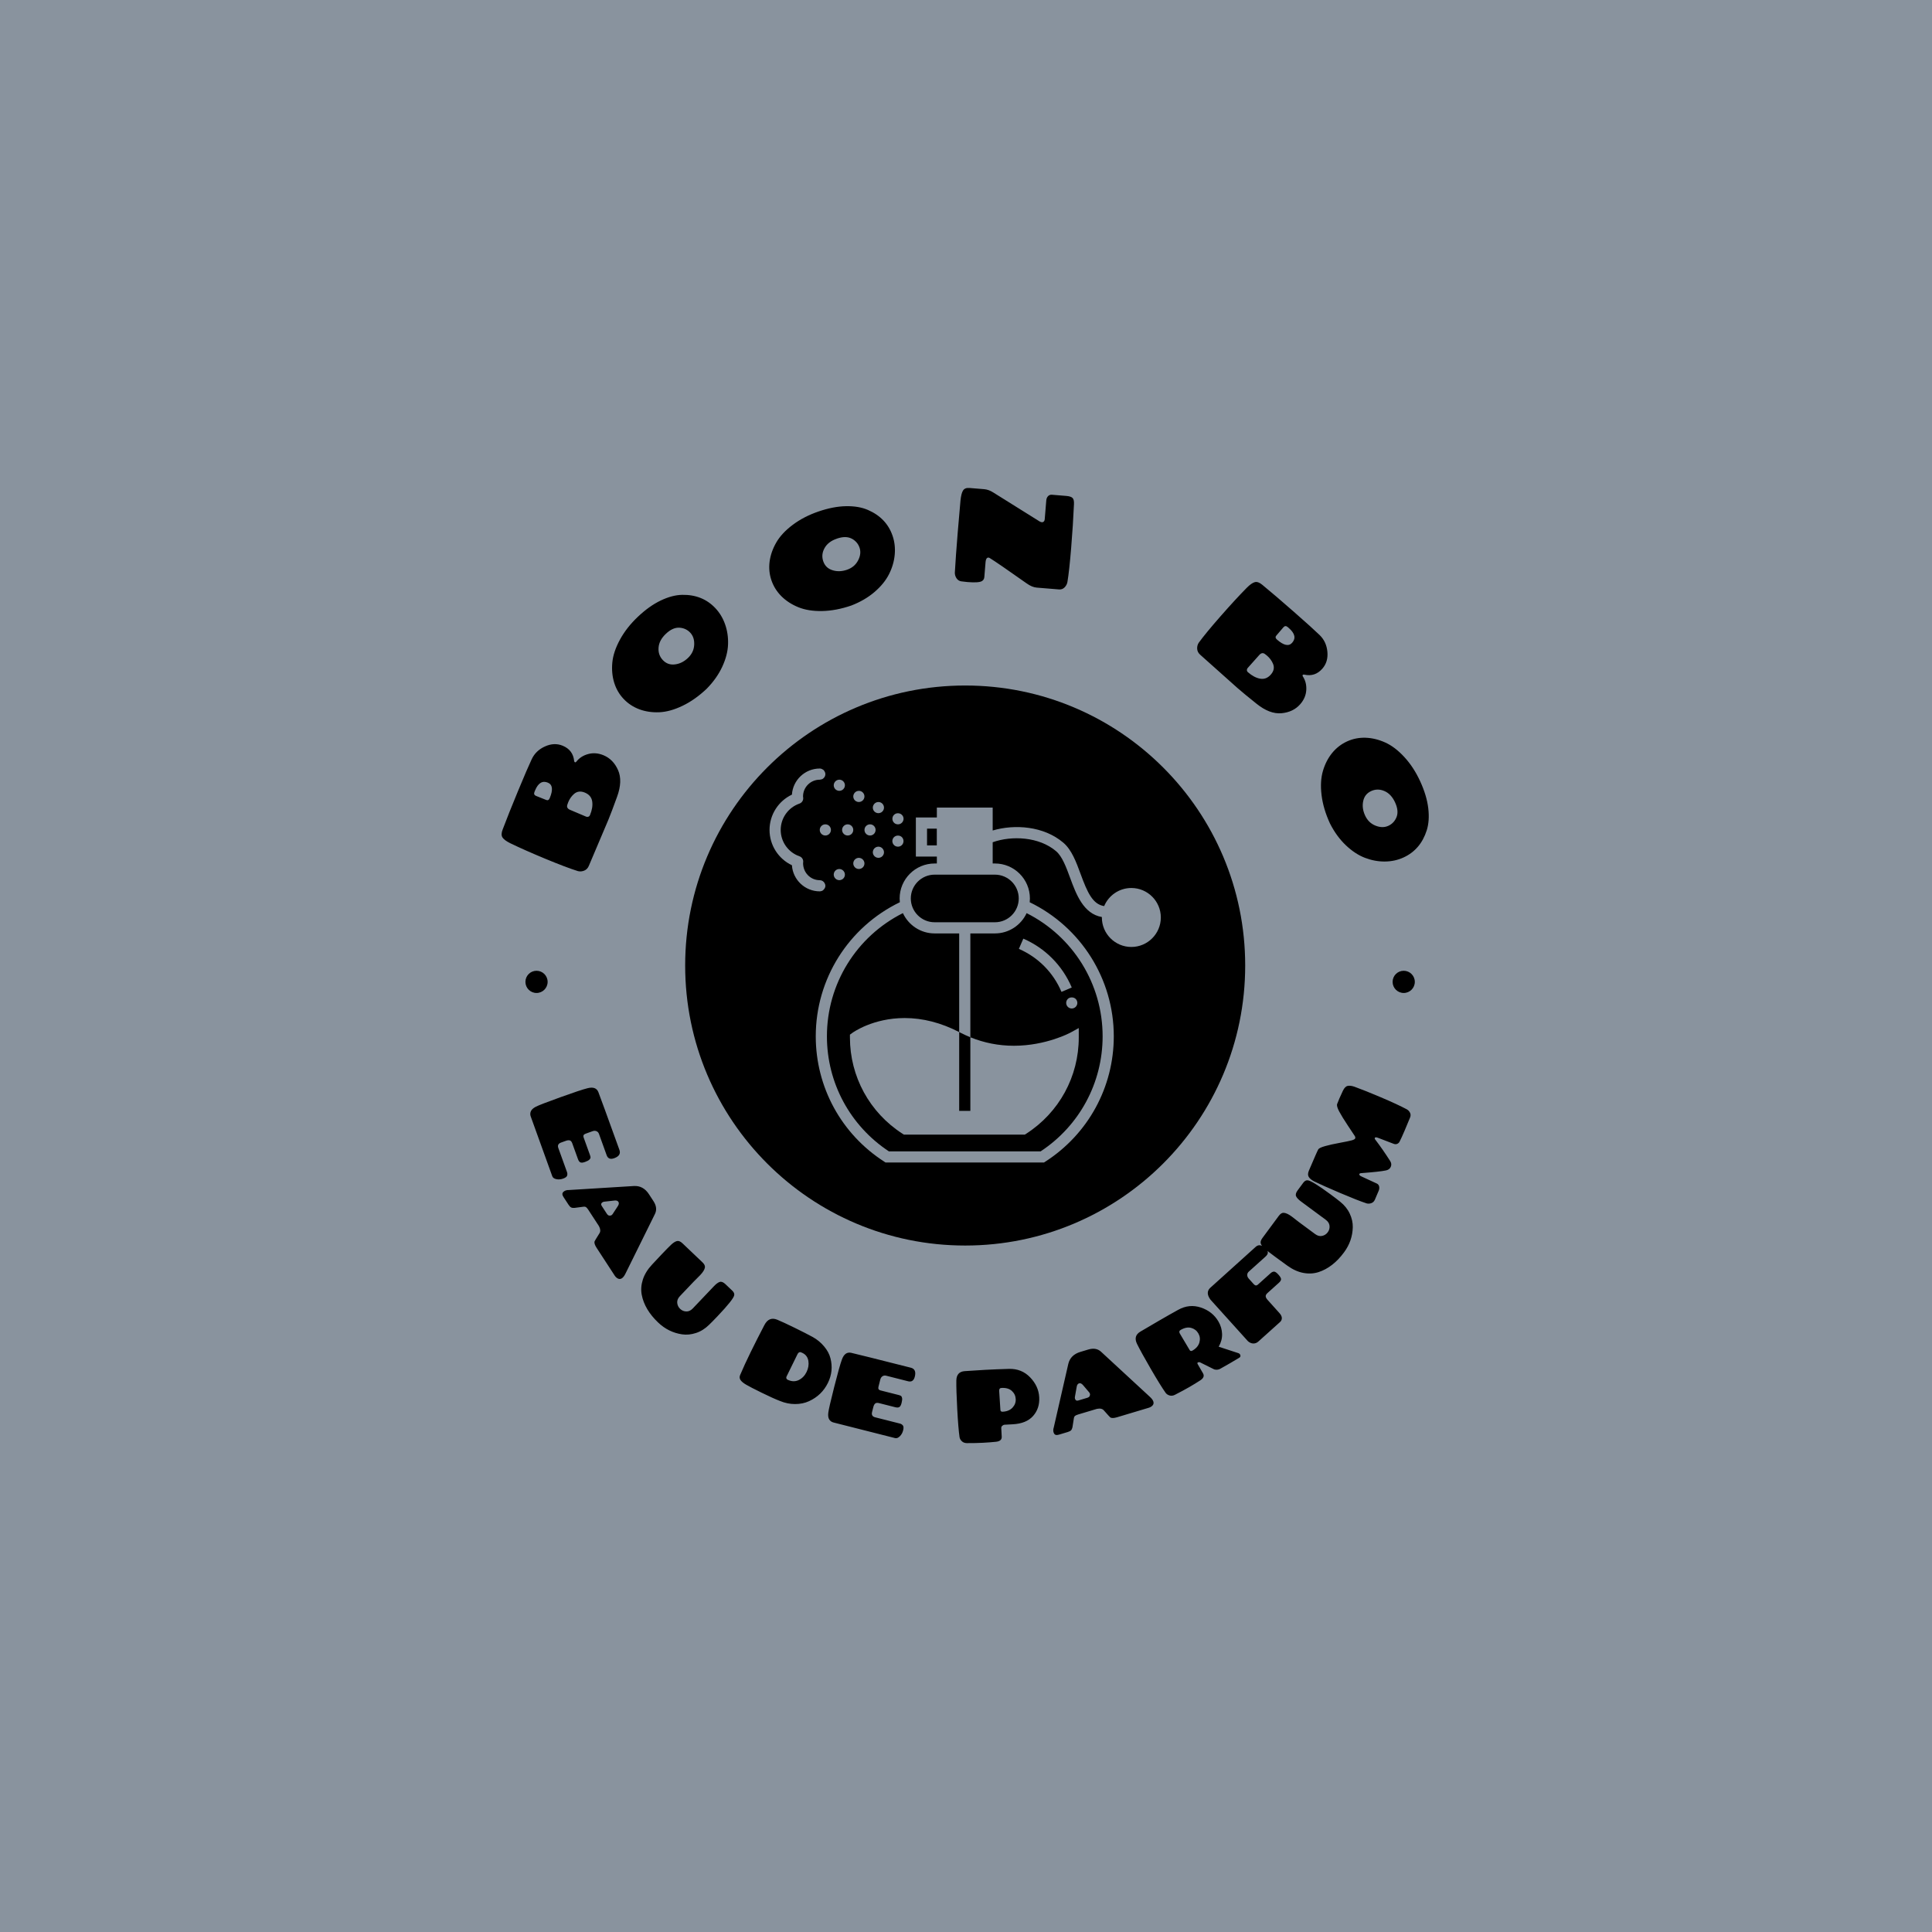 <svg xmlns="http://www.w3.org/2000/svg" version="1.1" xmlns:xlink="http://www.w3.org/1999/xlink" xmlns:svgjs="http://svgjs.dev/svgjs" width="1000" height="1000" viewBox="0 0 1000 1000"><rect width="1000" height="1000" fill="#89939e"></rect><g transform="matrix(0.7,0,0,0.7,149.576,252.303)"><svg viewBox="0 0 396 280" data-background-color="#89939e" preserveAspectRatio="xMidYMid meet" height="707" width="1000" xmlns="http://www.w3.org/2000/svg" xmlns:xlink="http://www.w3.org/1999/xlink"><g id="tight-bounds" transform="matrix(1,0,0,1,0.24,0.14)"><svg viewBox="0 0 395.52 279.72" height="279.72" width="395.52"><g><svg viewBox="0 0 395.52 279.72" height="279.72" width="395.52"><g><svg viewBox="0 0 395.52 279.72" height="279.72" width="395.52"><g><svg viewBox="0 0 395.52 279.72" height="279.72" width="395.52"><g><svg viewBox="0 0 395.52 279.72" height="279.72" width="395.52"><g transform="matrix(1,0,0,1,81.229,47.211)"><svg viewBox="0 0 233.062 185.297" height="185.297" width="233.062"><g><circle r="82" cx="116.531" cy="92.649" fill="#000000" data-fill-palette-color="accent"></circle><svg xmlns="http://www.w3.org/2000/svg" xmlns:xlink="http://www.w3.org/1999/xlink" version="1.1" x="34.959" y="34.959" viewBox="2 1.435 87.957 88.565" enable-background="new 0 0 91 91" xml:space="preserve" width="163.144" height="115.379" class="icon-o-0" data-fill-palette-color="quaternary" id="o-0"><g fill="#89939e" data-fill-palette-color="quaternary"><path d="M69.045 53.232c-0.226 0.227-0.364 0.553-0.364 0.893 0 0.324 0.139 0.652 0.364 0.879 0.227 0.236 0.553 0.375 0.891 0.375 0.327 0 0.652-0.139 0.879-0.363 0.238-0.238 0.377-0.566 0.377-0.891 0-0.34-0.139-0.666-0.365-0.893C70.363 52.77 69.497 52.77 69.045 53.232z" fill="#89939e" data-fill-palette-color="quaternary"></path><path d="M20.586 60.879l-0.515 0.375v0.639c0 8.781 4.416 16.869 11.813 21.633l0.31 0.199h27.194l0.309-0.199c7.398-4.766 11.814-12.852 11.814-21.633v-2.121l-1.859 1.021c-0.055 0.029-5.469 2.959-12.732 2.959-3.408 0-6.686-0.648-9.779-1.91v16.551h-2.51V60.68c-4.047-2.09-8.166-3.156-12.246-3.156C25.264 57.523 20.773 60.74 20.586 60.879z" fill="#89939e" data-fill-palette-color="quaternary"></path><path d="M25.852 11.309c0.189 0.113 0.415 0.164 0.615 0.164 0.439 0 0.866-0.227 1.092-0.627 0.351-0.602 0.138-1.369-0.465-1.721C26.492 8.787 25.727 9 25.388 9.602 25.036 10.193 25.25 10.971 25.852 11.309z" fill="#89939e" data-fill-palette-color="quaternary"></path><path d="M21.459 8.799c0.189 0.113 0.402 0.164 0.615 0.164 0.439 0 0.866-0.227 1.092-0.627 0.351-0.604 0.138-1.369-0.464-1.721C22.1 6.277 21.334 6.49 20.995 7.092 20.644 7.684 20.857 8.461 21.459 8.799z" fill="#89939e" data-fill-palette-color="quaternary"></path><path d="M17.067 6.289c0.188 0.113 0.402 0.164 0.615 0.164 0.439 0 0.866-0.227 1.092-0.629 0.351-0.602 0.138-1.367-0.464-1.719-0.603-0.338-1.368-0.125-1.707 0.477C16.251 5.186 16.464 5.951 17.067 6.289z" fill="#89939e" data-fill-palette-color="quaternary"></path><path d="M30.872 13.982c0.327 0 0.641-0.125 0.879-0.363s0.376-0.553 0.376-0.893c0-0.324-0.138-0.65-0.376-0.877-0.464-0.479-1.317-0.479-1.77 0-0.238 0.227-0.364 0.553-0.364 0.877 0 0.34 0.125 0.654 0.364 0.893C30.207 13.857 30.533 13.982 30.872 13.982z" fill="#89939e" data-fill-palette-color="quaternary"></path><path d="M22.087 24.023c0.201 0 0.414-0.051 0.615-0.164 0.602-0.338 0.815-1.117 0.464-1.707-0.339-0.602-1.105-0.814-1.708-0.477-0.602 0.352-0.815 1.117-0.464 1.719C21.221 23.797 21.648 24.023 22.087 24.023z" fill="#89939e" data-fill-palette-color="quaternary"></path><path d="M17.694 26.533c0.201 0 0.414-0.051 0.615-0.164 0.602-0.338 0.815-1.104 0.464-1.707-0.339-0.602-1.105-0.814-1.707-0.477-0.603 0.352-0.816 1.117-0.464 1.719C16.828 26.307 17.255 26.533 17.694 26.533z" fill="#89939e" data-fill-palette-color="quaternary"></path><path d="M25.852 19.166c-0.602 0.352-0.815 1.117-0.464 1.719 0.226 0.402 0.653 0.627 1.091 0.627 0.201 0 0.415-0.049 0.615-0.162 0.603-0.352 0.816-1.117 0.465-1.707C27.22 19.027 26.454 18.828 25.852 19.166z" fill="#89939e" data-fill-palette-color="quaternary"></path><path d="M30.872 19.002c0.327 0 0.641-0.125 0.879-0.363s0.364-0.551 0.364-0.891c0-0.326-0.125-0.652-0.364-0.891-0.464-0.465-1.305-0.465-1.782 0.012-0.226 0.227-0.364 0.553-0.364 0.879s0.138 0.652 0.376 0.891C30.207 18.877 30.533 19.002 30.872 19.002z" fill="#89939e" data-fill-palette-color="quaternary"></path><path d="M13.29 15.238c0 0.689 0.565 1.254 1.255 1.254 0.703 0 1.255-0.564 1.255-1.254 0-0.691-0.552-1.256-1.255-1.256C13.854 13.982 13.29 14.547 13.29 15.238z" fill="#89939e" data-fill-palette-color="quaternary"></path><path d="M18.31 15.238c0 0.689 0.565 1.254 1.255 1.254 0.703 0 1.255-0.564 1.255-1.254 0-0.691-0.552-1.256-1.255-1.256C18.875 13.982 18.31 14.547 18.31 15.238z" fill="#89939e" data-fill-palette-color="quaternary"></path><path d="M24.597 16.492c0.69 0 1.243-0.564 1.243-1.254 0-0.691-0.552-1.256-1.243-1.256-0.702 0-1.255 0.564-1.255 1.256C23.342 15.928 23.895 16.492 24.597 16.492z" fill="#89939e" data-fill-palette-color="quaternary"></path><path d="M13.69 28.967c0.029-0.009 0.062-0.006 0.089-0.018 0.208-0.087 0.37-0.24 0.503-0.418 0.164-0.211 0.274-0.466 0.274-0.744 0-0.207-0.072-0.404-0.174-0.585-0.212-0.39-0.612-0.665-1.088-0.665-2.076 0-3.765-1.689-3.753-3.857l0.026-0.223c0.05-0.572-0.296-1.105-0.839-1.293C6.206 20.289 4.51 17.908 4.51 15.24c0-2.666 1.696-5.047 4.219-5.922 0.543-0.188 0.889-0.723 0.839-1.295L9.53 7.711c0-2.076 1.689-3.766 3.765-3.766 0.089 0 0.167-0.033 0.251-0.051 0.08-0.016 0.163-0.017 0.237-0.048 0.45-0.19 0.767-0.635 0.767-1.155 0-0.271-0.104-0.508-0.25-0.713-0.041-0.06-0.067-0.129-0.119-0.182-0.047-0.047-0.111-0.069-0.166-0.106-0.206-0.149-0.446-0.255-0.72-0.255-3.323 0-6.051 2.598-6.262 5.867C3.988 8.742 2 11.822 2 15.24c0 3.42 1.988 6.5 5.033 7.939 0.211 3.27 2.939 5.867 6.262 5.867C13.435 29.047 13.564 29.009 13.69 28.967z" fill="#89939e" data-fill-palette-color="quaternary"></path><path d="M83.33 28.291c-2.747 0-5.107 1.68-6.111 4.067-2.586-0.389-3.771-3.075-5.293-7.208-0.98-2.67-1.998-5.432-3.873-7.031-4.42-3.778-10.998-4.203-15.893-2.752v-5.154H39.611v2.223h-4.719v8.791h4.719v1.555h-0.505c-4.334 0-7.861 3.525-7.861 7.861 0 0.287 0.018 0.569 0.047 0.848C19.76 37.072 12.389 48.71 12.389 61.627c0 11.436 5.751 21.967 15.384 28.172L28.083 90h35.604l0.311-0.201c9.633-6.207 15.385-16.738 15.385-28.172 0-12.883-7.382-24.549-18.903-30.134 0.03-0.28 0.048-0.563 0.048-0.851 0-4.336-3.527-7.861-7.861-7.861H52.16v-4.774c4.299-1.537 10.443-1.244 14.262 2.021 1.377 1.176 2.279 3.623 3.148 5.99 1.35 3.665 2.993 8.1 7.138 8.798 0 0.035-0.005 0.069-0.005 0.104 0 3.654 2.973 6.627 6.627 6.627s6.627-2.973 6.627-6.627C89.957 31.264 86.984 28.291 83.33 28.291zM39.599 18.717h-2.196v-3.771h2.196V18.717zM76.873 61.627c0 10.455-5.199 20.096-13.928 25.863H28.826c-8.728-5.768-13.927-15.408-13.927-25.863 0-11.797 6.643-22.45 17.079-27.689 1.25 2.69 3.971 4.564 7.127 4.564h5.525V60.68c0.068 0.035 0.138 0.064 0.207 0.102 0.754 0.396 1.524 0.742 2.303 1.061v-23.34h5.525c3.154 0 5.874-1.872 7.125-4.559C70.219 39.186 76.873 49.86 76.873 61.627zM52.666 25.291c2.951 0 5.352 2.4 5.352 5.352 0 2.949-2.4 5.35-5.352 5.35h-13.56c-2.951 0-5.351-2.4-5.351-5.35 0-2.951 2.4-5.352 5.351-5.352h0.505H52.16 52.666z" fill="#89939e" data-fill-palette-color="quaternary"></path><path d="M67.625 51.639l2.311-0.98c-2.098-4.943-5.965-8.844-10.889-10.982l-1 2.301C62.379 43.859 65.781 47.291 67.625 51.639z" fill="#89939e" data-fill-palette-color="quaternary"></path></g></svg></g></svg></g><path d="M82.069 94.279V94.279L86.769 96.269C86.986 96.359 87.204 96.362 87.421 96.277 87.635 96.199 87.793 96.038 87.893 95.796V95.796C88.503 94.324 88.717 92.989 88.536 91.793 88.348 90.595 87.633 89.738 86.39 89.223 85.148 88.708 84.078 88.848 83.182 89.641V89.641C82.467 90.277 81.914 91.067 81.523 92.011V92.011C81.423 92.253 81.335 92.501 81.259 92.753V92.753C81.022 93.448 81.292 93.957 82.069 94.279ZM72.082 90.185V90.185L75.07 91.379C75.53 91.57 75.875 91.386 76.107 90.826V90.826C77.119 88.385 76.935 86.878 75.555 86.307V86.307C73.959 85.645 72.709 86.405 71.805 88.586V88.586C71.746 88.729 71.692 88.859 71.643 88.977V88.977C71.401 89.561 71.547 89.964 72.082 90.185ZM62.316 100.028V100.028C63.46 96.986 64.962 93.219 66.823 88.727 68.686 84.229 70.019 81.134 70.821 79.443 71.618 77.75 72.922 76.499 74.734 75.692 76.539 74.883 78.262 74.817 79.903 75.497V75.497C81.909 76.328 83.025 77.809 83.248 79.94V79.94C83.278 80.149 83.358 80.28 83.489 80.335 83.619 80.389 83.744 80.342 83.863 80.195V80.195C84.725 79.081 85.889 78.326 87.357 77.93 88.824 77.533 90.319 77.65 91.841 78.281V78.281C93.748 79.071 95.17 80.522 96.107 82.636 97.044 84.749 96.947 87.355 95.817 90.453 94.69 93.56 93.847 95.788 93.288 97.136 92.727 98.49 90.818 102.995 87.56 110.649V110.649C87.269 111.351 86.81 111.827 86.182 112.076 85.555 112.326 84.937 112.368 84.328 112.204V112.204C82.117 111.513 78.977 110.325 74.908 108.64 70.832 106.951 67.391 105.427 64.584 104.068V104.068C63.434 103.505 62.668 102.947 62.285 102.395 61.905 101.837 61.915 101.048 62.316 100.028ZM122.075 58.799V58.799C119.78 60.972 117.416 62.642 114.982 63.807 112.557 64.973 110.29 65.601 108.18 65.691 106.066 65.776 104.116 65.487 102.332 64.825 100.547 64.153 99.014 63.141 97.734 61.788 96.458 60.441 95.538 58.853 94.974 57.025 94.415 55.202 94.233 53.24 94.428 51.138 94.623 49.045 95.364 46.816 96.651 44.448 97.939 42.072 99.693 39.832 101.915 37.728 104.137 35.624 106.364 34.039 108.595 32.972 110.827 31.906 112.914 31.352 114.855 31.31V31.31C118.82 31.232 122.062 32.524 124.582 35.185V35.185C125.858 36.533 126.818 38.129 127.463 39.973 128.107 41.808 128.392 43.761 128.316 45.833 128.24 47.905 127.677 50.078 126.625 52.352 125.574 54.625 124.057 56.775 122.075 58.799ZM117.236 42.377C116.386 41.479 115.317 40.995 114.029 40.927 112.742 40.868 111.439 41.463 110.12 42.711 108.797 43.964 108.08 45.31 107.97 46.748 107.854 48.191 108.273 49.415 109.225 50.421 110.182 51.432 111.357 51.852 112.751 51.681 114.145 51.519 115.415 50.895 116.563 49.808 117.715 48.717 118.328 47.433 118.402 45.955 118.48 44.473 118.092 43.281 117.236 42.377ZM164.402 34.441V34.441C161.411 35.464 158.567 36 155.869 36.048 153.179 36.101 150.856 35.73 148.899 34.935 146.941 34.134 145.288 33.061 143.939 31.717 142.595 30.365 141.622 28.807 141.019 27.044 140.418 25.288 140.241 23.462 140.488 21.565 140.737 19.675 141.387 17.814 142.438 15.983 143.485 14.161 145.086 12.441 147.24 10.823 149.399 9.196 151.925 7.888 154.82 6.897 157.716 5.907 160.4 5.39 162.873 5.348 165.345 5.305 167.474 5.668 169.258 6.437V6.437C172.896 8.014 175.308 10.536 176.494 14.004V14.004C177.095 15.76 177.305 17.611 177.125 19.556 176.949 21.492 176.396 23.387 175.466 25.24 174.536 27.094 173.121 28.836 171.219 30.467 169.318 32.098 167.046 33.423 164.402 34.441ZM166.824 17.493C166.424 16.322 165.652 15.438 164.51 14.841 163.363 14.252 161.931 14.252 160.213 14.839 158.489 15.429 157.277 16.355 156.579 17.618 155.874 18.882 155.746 20.17 156.195 21.48 156.645 22.798 157.54 23.668 158.879 24.091 160.213 24.523 161.628 24.483 163.124 23.972 164.625 23.458 165.716 22.545 166.397 21.232 167.085 19.916 167.227 18.67 166.824 17.493ZM223.182 1.998V1.998L227.364 2.342C228.255 2.415 228.863 2.61 229.188 2.927 229.52 3.238 229.663 3.84 229.617 4.734V4.734C229.445 8.707 229.172 12.976 228.797 17.54 228.422 22.105 228.057 25.435 227.703 27.531V27.531C227.6 28.123 227.328 28.651 226.885 29.114 226.435 29.576 225.885 29.781 225.235 29.727V29.727L218.701 29.19C217.789 29.115 216.814 28.708 215.775 27.968V27.968C210.016 23.898 206.388 21.407 204.891 20.495V20.495C204.587 20.342 204.328 20.368 204.116 20.573 203.903 20.778 203.772 21.179 203.723 21.775V21.775L203.366 26.118C203.326 26.614 203.109 26.991 202.717 27.249V27.249C202.138 27.647 200.712 27.753 198.44 27.566V27.566C197.817 27.515 197.205 27.444 196.605 27.354 196.012 27.265 195.545 26.957 195.203 26.429 194.869 25.903 194.712 25.353 194.732 24.781V24.781C194.908 21.645 195.191 17.711 195.58 12.979 195.969 8.247 196.235 5.165 196.38 3.733 196.525 2.301 196.779 1.303 197.142 0.739 197.505 0.182 198.129-0.06 199.014 0.013V0.013L203.317 0.366C204.201 0.439 205.092 0.762 205.99 1.335V1.335C213.728 6.195 218.246 9.018 219.544 9.807V9.807C219.976 10.051 220.326 10.107 220.593 9.974 220.867 9.841 221.022 9.564 221.056 9.141V9.141L221.506 3.672C221.549 3.15 221.722 2.729 222.025 2.409 222.327 2.097 222.713 1.96 223.182 1.998ZM283.87 48.94V48.94L280.473 52.749C280.317 52.926 280.245 53.13 280.255 53.363 280.261 53.592 280.362 53.792 280.559 53.965V53.965C281.757 55.017 282.951 55.649 284.142 55.862 285.337 56.071 286.379 55.669 287.266 54.659 288.153 53.648 288.366 52.59 287.903 51.486V51.486C287.531 50.605 286.961 49.827 286.193 49.153V49.153C285.996 48.98 285.79 48.817 285.575 48.664V48.664C284.993 48.216 284.425 48.308 283.87 48.94ZM290.961 40.802V40.802L288.868 43.247C288.54 43.621 288.603 44.007 289.058 44.406V44.406C291.044 46.15 292.53 46.461 293.515 45.339V45.339C294.655 44.04 294.338 42.612 292.564 41.055V41.055C292.448 40.953 292.342 40.86 292.246 40.775V40.775C291.771 40.358 291.342 40.367 290.961 40.802ZM284.786 28.387V28.387C287.297 30.449 290.38 33.084 294.034 36.292 297.693 39.504 300.194 41.762 301.537 43.066 302.884 44.365 303.648 46.002 303.829 47.978 304.014 49.948 303.521 51.6 302.35 52.934V52.934C300.917 54.567 299.156 55.146 297.066 54.672V54.672C296.859 54.633 296.709 54.666 296.615 54.772 296.522 54.879 296.526 55.012 296.627 55.172V55.172C297.404 56.346 297.744 57.692 297.647 59.208 297.55 60.725 296.959 62.103 295.872 63.341V63.341C294.51 64.892 292.677 65.772 290.375 65.979 288.073 66.185 285.637 65.255 283.067 63.187 280.488 61.12 278.65 59.605 277.554 58.642 276.452 57.675 272.802 54.417 266.604 48.869V48.869C266.033 48.367 265.73 47.779 265.696 47.105 265.662 46.431 265.82 45.832 266.172 45.309V45.309C267.537 43.438 269.673 40.847 272.579 37.537 275.489 34.222 278.04 31.454 280.23 29.234V29.234C281.134 28.327 281.908 27.781 282.554 27.596 283.205 27.416 283.948 27.679 284.786 28.387ZM304.576 98.242V98.242C303.257 95.369 302.438 92.593 302.118 89.913 301.795 87.243 301.931 84.894 302.525 82.868 303.125 80.839 304.026 79.086 305.228 77.609 306.438 76.136 307.89 75.011 309.583 74.234 311.27 73.46 313.069 73.1 314.981 73.155 316.887 73.212 318.804 73.672 320.731 74.533 322.649 75.392 324.522 76.811 326.348 78.792 328.184 80.776 329.74 83.159 331.016 85.939 332.293 88.72 333.076 91.339 333.368 93.795 333.659 96.251 333.512 98.405 332.926 100.257V100.257C331.723 104.036 329.456 106.689 326.125 108.218V108.218C324.438 108.992 322.618 109.387 320.665 109.403 318.72 109.423 316.779 109.063 314.842 108.325 312.905 107.586 311.029 106.353 309.215 104.625 307.401 102.898 305.855 100.77 304.576 98.242ZM321.681 98.948C322.806 98.432 323.608 97.575 324.087 96.379 324.557 95.179 324.414 93.753 323.657 92.103 322.896 90.447 321.853 89.335 320.527 88.767 319.198 88.193 317.904 88.195 316.645 88.773 315.38 89.354 314.604 90.331 314.318 91.706 314.022 93.077 314.204 94.481 314.863 95.917 315.525 97.36 316.544 98.354 317.919 98.899 319.297 99.45 320.551 99.467 321.681 98.948ZM70.537 184.074C70.345 183.542 70.357 183.031 70.573 182.538 70.793 182.037 71.286 181.591 72.053 181.2 72.817 180.803 75.208 179.88 79.225 178.431 83.249 176.98 85.898 176.1 87.173 175.79V175.79C88.816 175.37 89.871 175.75 90.341 176.932V176.932C90.869 178.279 92.924 183.918 96.506 193.849V193.849C96.907 194.963 96.399 195.775 94.982 196.286V196.286C93.863 196.69 93.126 196.401 92.772 195.421V195.421L90.521 189.177C90.377 188.779 90.13 188.51 89.78 188.372 89.434 188.225 89.052 188.227 88.635 188.378V188.378L86.595 189.113C86.025 189.319 85.833 189.677 86.018 190.19V190.19L87.879 195.352C87.989 195.655 88.044 195.897 88.044 196.075 88.046 196.26 87.935 196.468 87.711 196.699 87.481 196.932 87.056 197.161 86.436 197.384 85.809 197.61 85.352 197.65 85.063 197.504 84.777 197.364 84.545 197.048 84.367 196.554V196.554L82.7 191.933C82.529 191.459 82.295 191.175 81.997 191.082 81.69 190.986 81.293 191.025 80.806 191.201V191.201L79.411 191.704C78.602 191.996 78.337 192.531 78.618 193.309V193.309L81.164 200.369C81.287 200.71 81.295 201.05 81.189 201.389 81.088 201.726 80.703 202.015 80.032 202.256 79.355 202.501 78.696 202.556 78.055 202.423 77.407 202.292 77.005 202.008 76.847 201.571V201.571ZM106.891 212.656V212.656L98.307 230.024C97.969 230.726 97.612 231.199 97.234 231.445 96.857 231.691 96.476 231.723 96.092 231.54 95.708 231.356 95.383 231.062 95.119 230.656V230.656L89.816 222.518C89.28 221.695 89.087 221.066 89.237 220.632V220.632C89.294 220.498 89.411 220.289 89.588 220.006V220.006L90.672 218.252C91.019 217.713 90.964 217.018 90.507 216.168V216.168L87.395 211.393C87.164 211.038 86.954 210.79 86.765 210.648 86.576 210.506 86.325 210.453 86.011 210.489V210.489L83.327 210.841C82.913 210.871 82.583 210.821 82.339 210.691 82.099 210.558 81.853 210.297 81.6 209.908V209.908L80.118 207.635C79.692 206.981 79.7 206.475 80.14 206.116V206.116C80.197 206.055 80.259 206.003 80.326 205.958V205.958C80.709 205.709 81.159 205.592 81.676 205.609V205.609L100.783 204.428C102.592 204.333 104.05 205.136 105.159 206.838V206.838L106.475 208.858C107.352 210.204 107.491 211.47 106.891 212.656ZM95.09 208.679V208.679L92.037 209.019C91.84 209.051 91.683 209.105 91.565 209.182V209.182C91.125 209.469 91.041 209.82 91.313 210.237V210.237L92.816 212.544C93.044 212.894 93.292 213.077 93.561 213.095 93.823 213.116 94.022 213.083 94.158 212.995 94.293 212.907 94.411 212.793 94.514 212.654V212.654L96.063 210.284C96.371 209.795 96.42 209.39 96.21 209.069 96.001 208.748 95.628 208.618 95.09 208.679ZM120.164 230.517V230.517L118.229 232.464 114.218 236.681C113.634 237.295 113.372 237.946 113.432 238.634 113.492 239.332 113.778 239.924 114.29 240.411 114.797 240.893 115.398 241.144 116.093 241.165 116.778 241.186 117.413 240.889 117.997 240.275V240.275L124.191 233.763C124.84 233.081 125.407 232.664 125.893 232.514 126.384 232.369 126.934 232.586 127.544 233.165V233.165L129.554 235.077C130.021 235.522 130.211 235.967 130.122 236.411V236.411C129.99 237.223 128.337 239.298 125.162 242.636V242.636C124.124 243.727 123.312 244.551 122.727 245.108V245.108C121.562 246.246 120.285 247.037 118.898 247.48 117.515 247.929 116.168 248.058 114.855 247.867V247.867C112.2 247.477 109.867 246.325 107.855 244.411V244.411C105.204 241.89 103.6 239.185 103.042 236.298V236.298C102.768 234.839 102.876 233.35 103.365 231.83 103.851 230.315 104.746 228.856 106.053 227.453V227.453C106.687 226.757 107.639 225.742 108.909 224.406 110.174 223.076 111.104 222.133 111.699 221.575 112.299 221.023 112.847 220.681 113.343 220.55 113.834 220.423 114.38 220.645 114.979 221.215V221.215L120.812 226.762C121.397 227.319 121.638 227.841 121.536 228.328V228.328C121.409 228.959 120.952 229.689 120.164 230.517ZM143.468 267.356V267.356C142.201 266.87 140.441 266.076 138.189 264.972 135.93 263.866 134.406 263.078 133.617 262.609 132.826 262.147 132.279 261.696 131.978 261.256 131.677 260.816 131.631 260.337 131.84 259.818V259.818C132.687 257.814 133.723 255.562 134.947 253.062 136.175 250.556 137.51 247.922 138.952 245.162V245.162C139.837 243.446 141.092 242.919 142.715 243.579V243.579C143.856 244.048 145.565 244.84 147.841 245.955 150.112 247.068 151.879 247.971 153.142 248.664 154.401 249.364 155.502 250.274 156.443 251.394 157.385 252.514 158.006 253.676 158.308 254.879V254.879C158.948 257.364 158.701 259.763 157.568 262.076V262.076C156.376 264.51 154.526 266.299 152.018 267.445V267.445C150.81 267.999 149.461 268.278 147.969 268.281 146.474 268.29 144.974 267.982 143.468 267.356ZM148.64 253.704V253.704L145.431 260.253C145.36 260.398 145.348 260.561 145.395 260.741 145.441 260.921 145.555 261.055 145.736 261.144V261.144C146.89 261.709 147.974 261.75 148.99 261.266 150.002 260.774 150.774 259.987 151.303 258.906 151.836 257.819 152.015 256.735 151.841 255.654 151.66 254.569 151.093 253.794 150.139 253.326V253.326C149.903 253.211 149.718 253.131 149.582 253.087V253.087C149.193 253.009 148.879 253.215 148.64 253.704ZM159.205 273.683C158.657 273.544 158.24 273.248 157.952 272.794 157.66 272.331 157.567 271.673 157.672 270.818 157.771 269.962 158.344 267.465 159.393 263.325 160.442 259.179 161.196 256.491 161.653 255.261V255.261C162.224 253.664 163.13 253.002 164.372 253.275V253.275C165.784 253.591 171.607 255.045 181.842 257.636V257.636C182.989 257.927 183.378 258.802 183.008 260.263V260.263C182.716 261.417 182.065 261.866 181.054 261.61V261.61L174.62 259.98C174.209 259.876 173.849 259.931 173.538 260.143 173.223 260.348 173.011 260.665 172.902 261.096V261.096L172.369 263.198C172.221 263.785 172.41 264.145 172.938 264.279V264.279L178.258 265.626C178.571 265.705 178.801 265.795 178.95 265.894 179.104 265.996 179.214 266.204 179.28 266.519 179.345 266.841 179.296 267.321 179.134 267.96 178.971 268.605 178.748 269.007 178.465 269.164 178.189 269.323 177.797 269.338 177.288 269.209V269.209L172.526 268.003C172.037 267.88 171.671 267.915 171.427 268.11 171.175 268.31 170.986 268.661 170.859 269.163V269.163L170.495 270.6C170.284 271.435 170.579 271.954 171.381 272.157V272.157L178.656 273.999C179.008 274.088 179.294 274.272 179.515 274.549 179.738 274.821 179.762 275.302 179.587 275.993 179.41 276.691 179.087 277.268 178.618 277.725 178.147 278.188 177.686 278.363 177.236 278.249V278.249ZM208.325 275.314V275.314L208.46 277.842C208.506 278.708 207.943 279.203 206.771 279.326 205.599 279.449 204.328 279.547 202.958 279.619 201.581 279.693 200.007 279.726 198.236 279.719V279.719C197.649 279.71 197.172 279.533 196.803 279.189 196.428 278.846 196.198 278.447 196.114 277.994V277.994C195.858 276.236 195.63 273.464 195.429 269.676 195.227 265.889 195.141 263.129 195.17 261.397 195.199 259.664 196.029 258.745 197.66 258.638V258.638C199.525 258.498 201.521 258.372 203.65 258.259 205.772 258.146 208.077 258.053 210.565 257.982 213.046 257.91 215.117 258.736 216.778 260.459 218.438 262.182 219.327 264.129 219.442 266.298 219.557 268.467 218.961 270.29 217.652 271.767 216.344 273.251 214.353 274.064 211.68 274.206V274.206L209.333 274.331C209.072 274.345 208.835 274.448 208.623 274.641 208.41 274.828 208.311 275.052 208.325 275.314ZM207.715 264.416V264.416L208.072 269.983C208.092 270.366 208.314 270.546 208.737 270.524V270.524C209.979 270.458 210.941 270.06 211.623 269.33 212.298 268.6 212.61 267.762 212.56 266.815 212.51 265.875 212.131 265.08 211.423 264.431 210.708 263.782 209.7 263.492 208.397 263.562V263.562C207.913 263.588 207.686 263.872 207.715 264.416ZM237.577 252.987V252.987L251.81 266.131C252.387 266.654 252.74 267.13 252.87 267.562 252.999 267.994 252.921 268.368 252.637 268.685 252.353 269.001 251.979 269.229 251.515 269.368V269.368L242.209 272.154C241.268 272.435 240.611 272.442 240.236 272.176V272.176C240.124 272.083 239.957 271.912 239.735 271.662V271.662L238.359 270.126C237.94 269.641 237.258 269.497 236.314 269.696V269.696L230.854 271.33C230.448 271.452 230.15 271.583 229.961 271.724 229.771 271.865 229.65 272.091 229.595 272.402V272.402L229.174 275.076C229.085 275.482 228.944 275.784 228.751 275.982 228.555 276.174 228.235 276.336 227.791 276.469V276.469L225.191 277.247C224.444 277.471 223.96 277.321 223.74 276.797V276.797C223.698 276.726 223.665 276.651 223.642 276.574V276.574C223.511 276.136 223.526 275.672 223.688 275.181V275.181L227.958 256.519C228.378 254.757 229.561 253.586 231.507 253.003V253.003L233.816 252.312C235.356 251.851 236.61 252.076 237.577 252.987ZM230.426 263.182V263.182L229.889 266.207C229.864 266.404 229.871 266.57 229.912 266.706V266.706C230.062 267.208 230.376 267.388 230.853 267.245V267.245L233.491 266.456C233.89 266.336 234.136 266.15 234.229 265.898 234.324 265.652 234.348 265.451 234.302 265.297 234.256 265.142 234.18 264.996 234.076 264.859V264.859L232.241 262.702C231.858 262.269 231.484 262.108 231.116 262.217 230.749 262.327 230.519 262.649 230.426 263.182ZM260.631 247.651V247.651L263.481 252.446C263.673 252.778 263.953 252.837 264.319 252.625V252.625C265.395 252.001 266.071 251.209 266.346 250.249 266.616 249.292 266.513 248.404 266.037 247.583 265.565 246.769 264.866 246.234 263.94 245.977 263.009 245.724 261.979 245.925 260.85 246.579V246.579C260.431 246.822 260.358 247.179 260.631 247.651ZM271.996 251.487V251.487C272.524 251.647 274.457 252.279 277.794 253.384V253.384C278.007 253.47 278.149 253.575 278.22 253.697V253.697C278.483 254.15 278.414 254.494 278.012 254.726V254.726C277.103 255.277 276.183 255.822 275.252 256.361 274.322 256.901 273.391 257.428 272.462 257.944V257.944C271.956 258.237 271.377 258.304 270.725 258.146V258.146L266.52 256.06C266.372 256.006 266.227 255.996 266.084 256.032V256.032C265.744 256.089 265.669 256.281 265.858 256.607V256.607L267.4 259.269C267.835 260.019 267.577 260.705 266.624 261.328 265.671 261.95 264.612 262.598 263.449 263.273 262.285 263.947 260.852 264.72 259.149 265.59V265.59C258.623 265.849 258.117 265.909 257.632 265.77 257.142 265.634 256.756 265.384 256.474 265.019V265.019C255.448 263.57 253.983 261.204 252.081 257.923 250.179 254.641 248.847 252.223 248.085 250.667 247.324 249.111 247.644 247.914 249.048 247.078V247.078C250.359 246.295 252.151 245.244 254.426 243.925 256.707 242.603 258.605 241.526 260.12 240.695V240.695C262.299 239.478 264.529 239.255 266.809 240.024 269.089 240.793 270.799 242.161 271.939 244.128V244.128C272.603 245.274 272.954 246.489 272.991 247.773 273.025 249.052 272.693 250.29 271.996 251.487ZM280.563 249.875V249.875L269.592 237.709C268.598 236.36 268.546 235.231 269.438 234.322V234.322C270.095 233.705 274.568 229.673 282.857 222.226V222.226C283.752 221.421 284.797 221.684 285.993 223.015V223.015C286.6 223.69 286.508 224.383 285.717 225.093V225.093L280.825 229.489C280.51 229.772 280.354 230.101 280.358 230.478 280.352 230.854 280.504 231.214 280.814 231.559V231.559L282.243 233.15C282.661 233.615 283.065 233.673 283.456 233.322V233.322L287.177 229.978C287.538 229.655 287.882 229.495 288.21 229.498 288.539 229.501 288.968 229.798 289.498 230.388 290.029 230.979 290.283 231.433 290.261 231.751 290.234 232.073 290.026 232.409 289.636 232.76V232.76L286.297 235.76C285.921 236.097 285.745 236.418 285.766 236.724 285.783 237.035 285.965 237.383 286.311 237.768V237.768L289.782 241.632C290.25 242.152 290.486 242.641 290.49 243.099 290.499 243.552 290.323 243.94 289.963 244.263V244.263L283.592 249.987C283.172 250.364 282.688 250.55 282.141 250.545 281.589 250.534 281.063 250.311 280.563 249.875ZM293.391 213.365V213.365L295.562 215.044 300.243 218.503C300.924 219.007 301.602 219.187 302.278 219.042 302.963 218.896 303.515 218.539 303.935 217.971 304.351 217.409 304.526 216.781 304.46 216.089 304.396 215.406 304.024 214.813 303.342 214.309V214.309L296.114 208.968C295.357 208.408 294.874 207.896 294.665 207.432 294.46 206.963 294.607 206.39 295.107 205.714V205.714L296.756 203.484C297.139 202.964 297.557 202.721 298.009 202.755V202.755C298.831 202.785 301.095 204.169 304.799 206.907V206.907C306.011 207.802 306.929 208.506 307.554 209.018V209.018C308.827 210.034 309.769 211.203 310.381 212.525 310.997 213.841 311.291 215.163 311.264 216.489V216.489C311.205 219.171 310.35 221.629 308.699 223.863V223.863C306.525 226.805 304.039 228.731 301.243 229.641V229.641C299.83 230.093 298.339 230.17 296.77 229.872 295.206 229.578 293.648 228.869 292.094 227.746V227.746C291.325 227.203 290.2 226.384 288.718 225.289 287.242 224.197 286.19 223.391 285.564 222.87 284.941 222.343 284.534 221.841 284.343 221.365 284.156 220.893 284.309 220.324 284.801 219.659V219.659L289.585 213.186C290.065 212.537 290.553 212.233 291.049 212.274V212.274C291.691 212.321 292.472 212.685 293.391 213.365ZM303.172 192.738C304.318 192.415 305.751 192.096 307.47 191.783 309.192 191.463 310.346 191.224 310.933 191.064 311.529 190.901 311.873 190.711 311.965 190.495 312.054 190.284 312.014 190.044 311.844 189.775 311.674 189.505 311.008 188.502 309.847 186.765 308.689 185.022 307.833 183.631 307.282 182.593 306.732 181.548 306.535 180.817 306.691 180.401 306.843 179.991 307.058 179.461 307.334 178.811 307.611 178.161 307.952 177.411 308.358 176.561 308.766 175.704 309.239 175.222 309.774 175.113 310.319 175.002 310.979 175.082 311.755 175.354V175.354C313.745 176.069 316.346 177.11 319.558 178.477 322.769 179.844 325.265 181.002 327.047 181.95V181.95C327.471 182.174 327.795 182.51 328.022 182.957 328.248 183.404 328.251 183.888 328.029 184.407V184.407C327.569 185.541 327.044 186.798 326.457 188.178 325.87 189.558 325.376 190.641 324.975 191.428V191.428C324.83 191.717 324.602 191.935 324.292 192.08 323.978 192.217 323.641 192.22 323.28 192.088V192.088L318.633 190.307C318.18 190.136 317.888 190.126 317.759 190.275 317.627 190.431 317.678 190.646 317.912 190.921V190.921C319.234 192.639 320.658 194.685 322.184 197.059V197.059C322.572 197.641 322.644 198.219 322.399 198.795 322.156 199.364 321.687 199.72 320.991 199.862V199.862C319.792 200.119 317.362 200.386 313.7 200.661V200.661C313.475 200.675 313.319 200.733 313.232 200.835 313.142 200.943 313.142 201.071 313.233 201.219 313.323 201.367 313.517 201.504 313.814 201.631V201.631L318.33 203.718C318.675 203.886 318.892 204.165 318.983 204.554 319.069 204.935 319.039 205.324 318.891 205.722V205.722L317.722 208.469C317.49 208.962 317.143 209.289 316.679 209.45 316.214 209.617 315.758 209.639 315.314 209.516V209.516C313.601 208.955 311.013 207.937 307.547 206.462 304.076 204.985 301.545 203.856 299.955 203.077V203.077C299.205 202.692 298.68 202.26 298.379 201.782 298.079 201.303 298.091 200.683 298.415 199.922V199.922C300.069 196.036 300.989 193.95 301.177 193.665 301.367 193.373 302.032 193.064 303.172 192.738ZM68.98 144.648C68.98 142.853 70.436 141.397 72.232 141.397 74.028 141.397 75.483 142.853 75.483 144.648 75.483 146.444 74.028 147.9 72.232 147.9 70.436 147.9 68.98 146.444 68.98 144.648ZM322.927 144.648C322.927 142.853 324.383 141.397 326.179 141.397 327.975 141.397 329.431 142.853 329.431 144.648 329.431 146.444 327.975 147.9 326.179 147.9 324.383 147.9 322.927 146.444 322.927 144.648Z" fill="#000000" data-fill-palette-color="primary"></path></svg></g></svg></g></svg></g><g></g></svg></g><defs></defs></svg><rect width="395.52" height="279.72" fill="none" stroke="none" visibility="hidden"></rect></g></svg></g></svg>